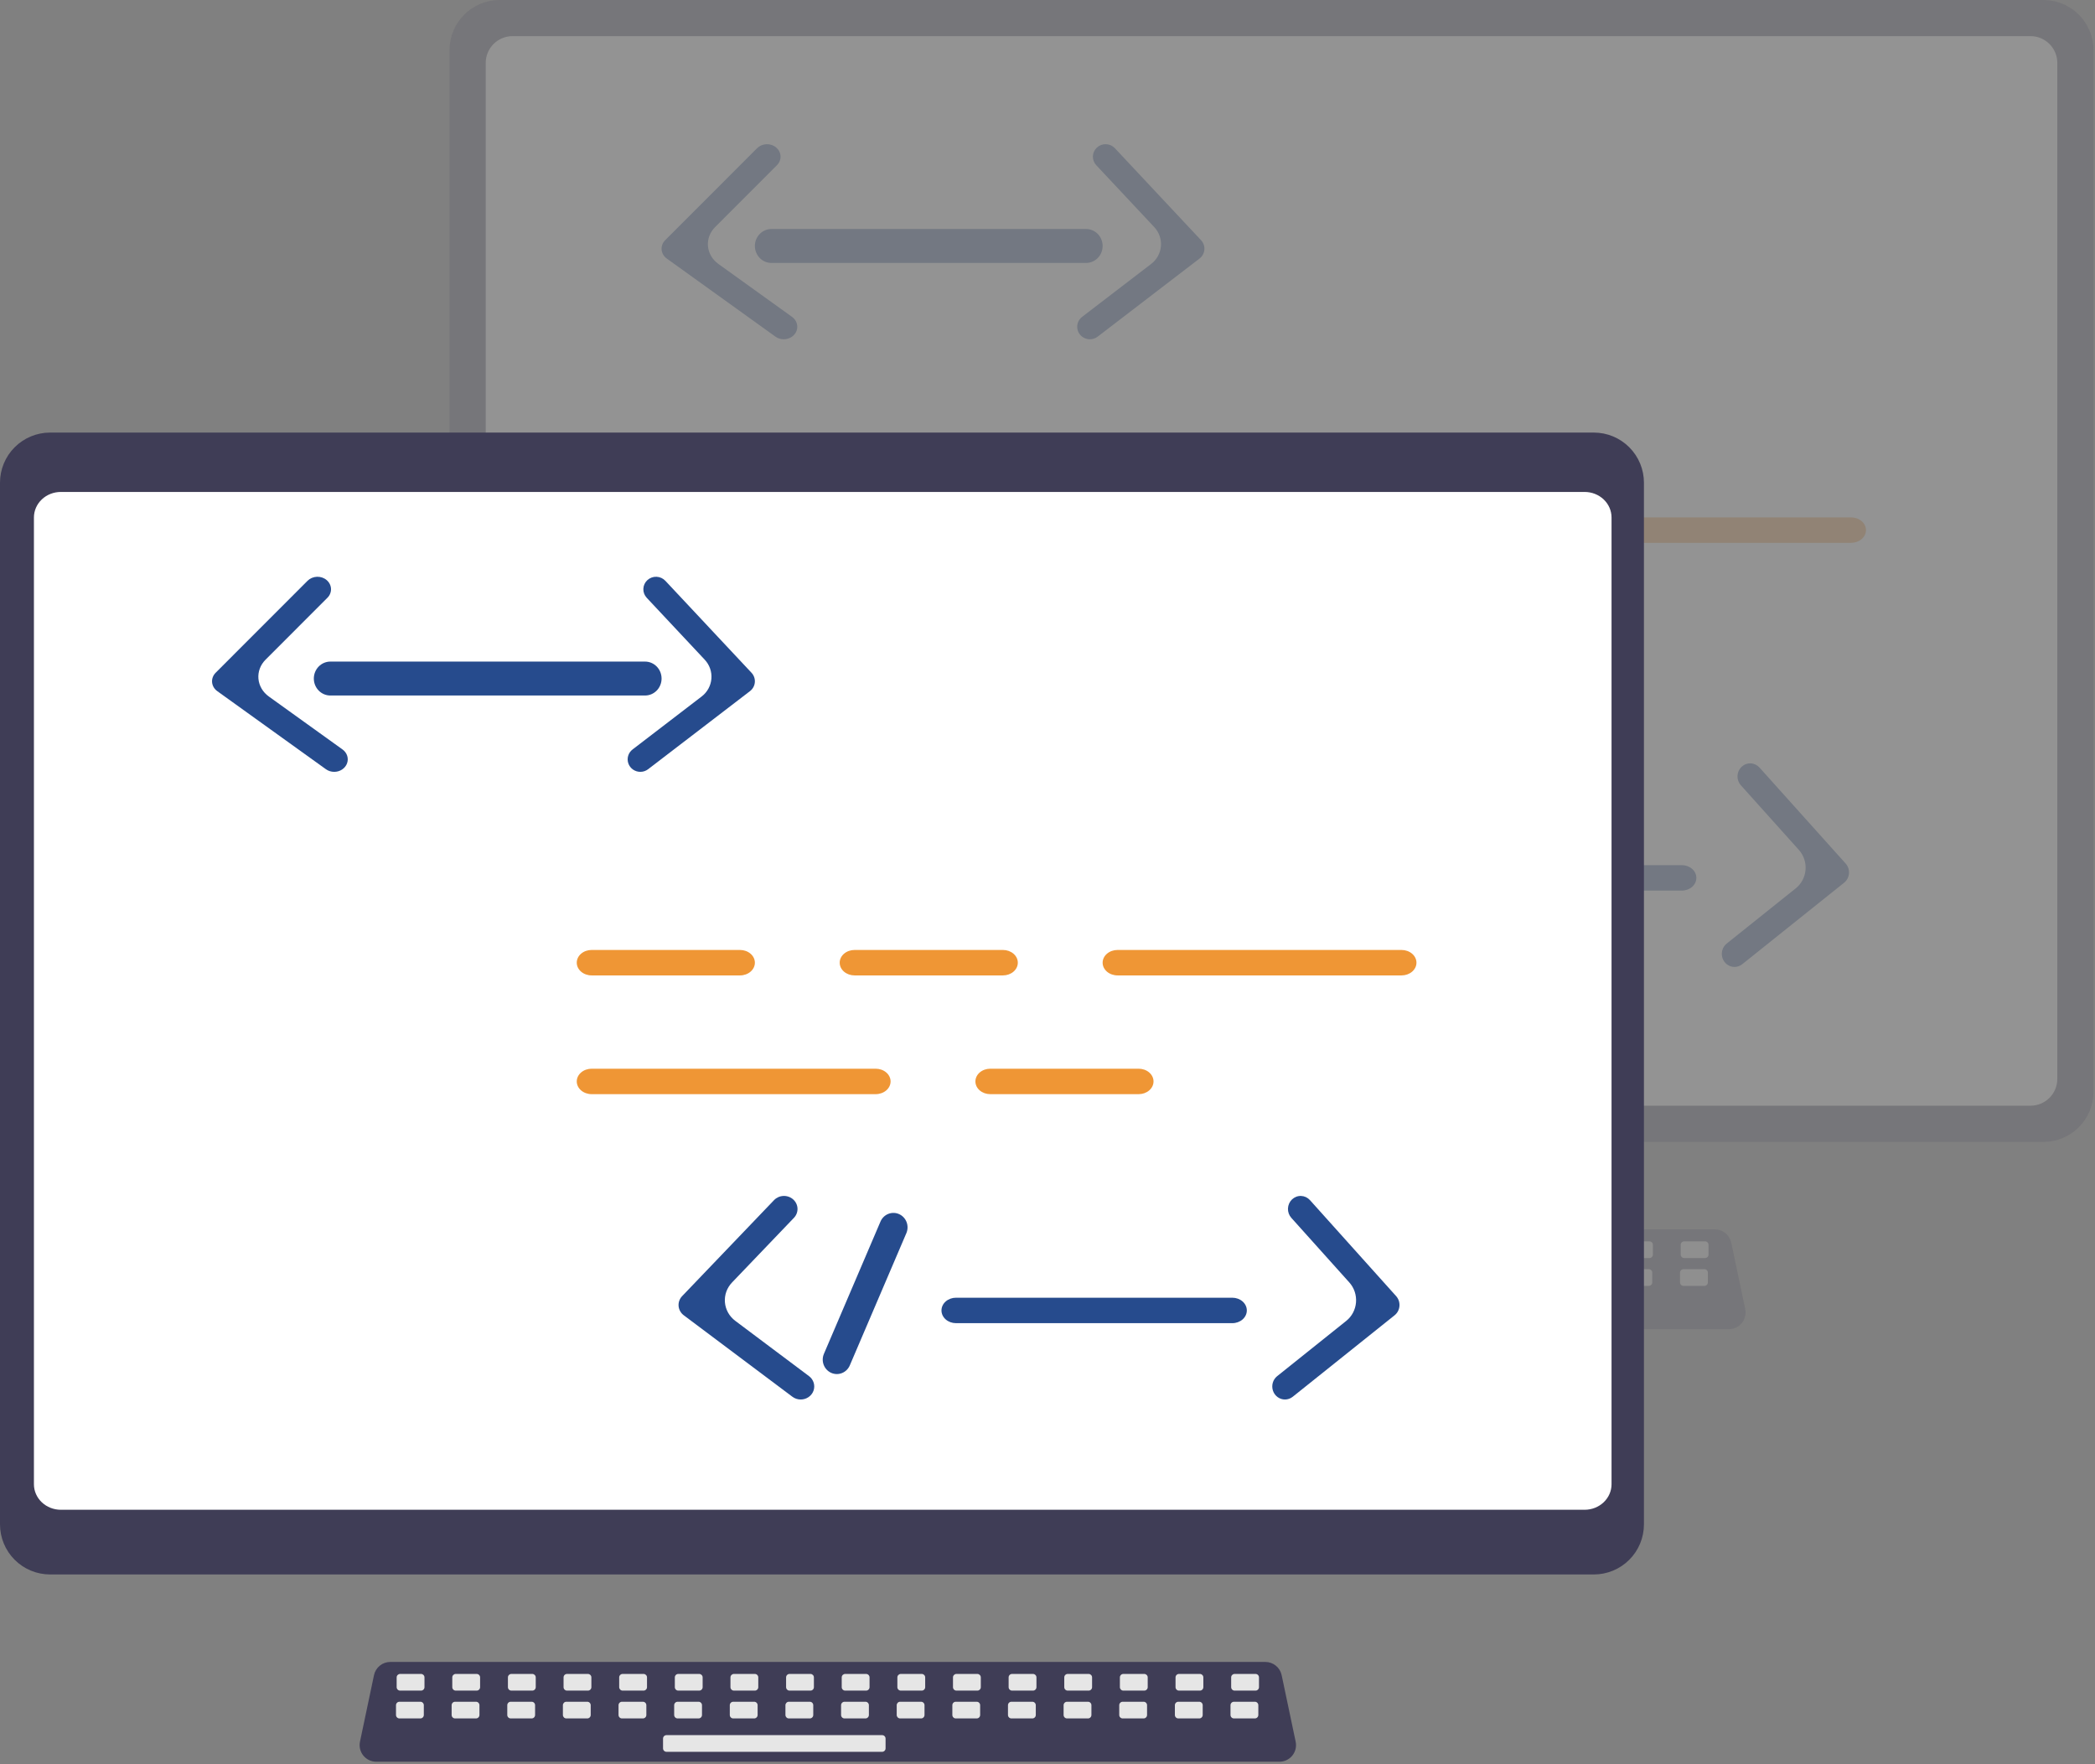 <svg width="247" height="208" viewBox="0 0 247 208" fill="none" xmlns="http://www.w3.org/2000/svg">
<rect x="0" y="0" width="247" height="208" fill="#808080" stroke="none"/>
<g opacity="0.15">
<path d="M240.921 0H58.899C57.336 0.002 55.837 0.625 54.731 1.731C53.625 2.836 53.002 4.336 53 5.899V128.728C53.002 130.292 53.623 131.792 54.73 132.898C55.836 134.004 57.335 134.626 58.899 134.627H240.921C242.485 134.626 243.984 134.004 245.09 132.898C246.196 131.792 246.818 130.292 246.82 128.728V5.899C246.818 4.336 246.195 2.836 245.089 1.731C243.984 0.625 242.485 0.002 240.921 0Z" fill="#3F3D56"/>
<path d="M239.402 4.261H60.421C59.583 4.262 58.781 4.596 58.189 5.189C57.598 5.782 57.266 6.585 57.266 7.422V127.206C57.267 128.043 57.6 128.844 58.191 129.436C58.783 130.027 59.584 130.36 60.421 130.361H239.402C240.238 130.36 241.04 130.027 241.631 129.436C242.222 128.844 242.555 128.043 242.557 127.206V7.422C242.557 6.585 242.224 5.782 241.633 5.189C241.041 4.596 240.239 4.262 239.402 4.261Z" fill="white"/>
<path d="M124.715 146.69V153.179C124.716 153.516 124.85 153.838 125.088 154.076C125.326 154.314 125.648 154.448 125.984 154.448H170.864C171.2 154.447 171.522 154.312 171.759 154.075C171.997 153.837 172.131 153.515 172.133 153.179V146.69H124.715Z" fill="#3F3D56"/>
<path d="M203.842 156.707H97.358C97.067 156.707 96.779 156.641 96.516 156.516C96.253 156.391 96.021 156.208 95.837 155.982C95.654 155.756 95.523 155.491 95.454 155.208C95.386 154.924 95.382 154.629 95.442 154.344L97.094 146.497C97.188 146.058 97.429 145.664 97.778 145.381C98.126 145.098 98.561 144.943 99.01 144.942H202.19C202.639 144.943 203.074 145.098 203.423 145.381C203.771 145.664 204.013 146.058 204.107 146.497L205.759 154.344C205.819 154.629 205.815 154.924 205.746 155.208C205.678 155.491 205.547 155.756 205.364 155.982C205.18 156.208 204.948 156.391 204.685 156.516C204.422 156.641 204.134 156.707 203.842 156.707Z" fill="#3F3D56"/>
<path d="M102.638 146.355H100.174C99.949 146.355 99.766 146.537 99.766 146.762V147.915C99.766 148.14 99.949 148.322 100.174 148.322H102.638C102.863 148.322 103.046 148.14 103.046 147.915V146.762C103.046 146.537 102.863 146.355 102.638 146.355Z" fill="#E6E6E6"/>
<path d="M109.196 146.355H106.732C106.507 146.355 106.324 146.537 106.324 146.762V147.915C106.324 148.14 106.507 148.322 106.732 148.322H109.196C109.421 148.322 109.604 148.14 109.604 147.915V146.762C109.604 146.537 109.421 146.355 109.196 146.355Z" fill="#E6E6E6"/>
<path d="M115.756 146.355H113.292C113.067 146.355 112.884 146.537 112.884 146.762V147.915C112.884 148.14 113.067 148.322 113.292 148.322H115.756C115.981 148.322 116.164 148.14 116.164 147.915V146.762C116.164 146.537 115.981 146.355 115.756 146.355Z" fill="#E6E6E6"/>
<path d="M122.316 146.355H119.851C119.626 146.355 119.444 146.537 119.444 146.762V147.915C119.444 148.14 119.626 148.322 119.851 148.322H122.316C122.541 148.322 122.723 148.14 122.723 147.915V146.762C122.723 146.537 122.541 146.355 122.316 146.355Z" fill="#E6E6E6"/>
<path d="M128.874 146.355H126.41C126.184 146.355 126.002 146.537 126.002 146.762V147.915C126.002 148.14 126.184 148.322 126.41 148.322H128.874C129.099 148.322 129.282 148.14 129.282 147.915V146.762C129.282 146.537 129.099 146.355 128.874 146.355Z" fill="#E6E6E6"/>
<path d="M135.434 146.355H132.969C132.744 146.355 132.562 146.537 132.562 146.762V147.915C132.562 148.14 132.744 148.322 132.969 148.322H135.434C135.659 148.322 135.841 148.14 135.841 147.915V146.762C135.841 146.537 135.659 146.355 135.434 146.355Z" fill="#E6E6E6"/>
<path d="M141.994 146.355H139.529C139.304 146.355 139.121 146.537 139.121 146.762V147.915C139.121 148.14 139.304 148.322 139.529 148.322H141.994C142.219 148.322 142.401 148.14 142.401 147.915V146.762C142.401 146.537 142.219 146.355 141.994 146.355Z" fill="#E6E6E6"/>
<path d="M148.552 146.355H146.087C145.862 146.355 145.68 146.537 145.68 146.762V147.915C145.68 148.14 145.862 148.322 146.087 148.322H148.552C148.777 148.322 148.959 148.14 148.959 147.915V146.762C148.959 146.537 148.777 146.355 148.552 146.355Z" fill="#E6E6E6"/>
<path d="M155.111 146.355H152.647C152.422 146.355 152.239 146.537 152.239 146.762V147.915C152.239 148.14 152.422 148.322 152.647 148.322H155.111C155.337 148.322 155.519 148.14 155.519 147.915V146.762C155.519 146.537 155.337 146.355 155.111 146.355Z" fill="#E6E6E6"/>
<path d="M161.671 146.355H159.207C158.982 146.355 158.799 146.537 158.799 146.762V147.915C158.799 148.14 158.982 148.322 159.207 148.322H161.671C161.896 148.322 162.079 148.14 162.079 147.915V146.762C162.079 146.537 161.896 146.355 161.671 146.355Z" fill="#E6E6E6"/>
<path d="M168.229 146.355H165.765C165.54 146.355 165.357 146.537 165.357 146.762V147.915C165.357 148.14 165.54 148.322 165.765 148.322H168.229C168.454 148.322 168.637 148.14 168.637 147.915V146.762C168.637 146.537 168.454 146.355 168.229 146.355Z" fill="#E6E6E6"/>
<path d="M174.789 146.355H172.325C172.099 146.355 171.917 146.537 171.917 146.762V147.915C171.917 148.14 172.099 148.322 172.325 148.322H174.789C175.014 148.322 175.197 148.14 175.197 147.915V146.762C175.197 146.537 175.014 146.355 174.789 146.355Z" fill="#E6E6E6"/>
<path d="M181.349 146.355H178.884C178.659 146.355 178.477 146.537 178.477 146.762V147.915C178.477 148.14 178.659 148.322 178.884 148.322H181.349C181.574 148.322 181.756 148.14 181.756 147.915V146.762C181.756 146.537 181.574 146.355 181.349 146.355Z" fill="#E6E6E6"/>
<path d="M187.907 146.355H185.442C185.217 146.355 185.035 146.537 185.035 146.762V147.915C185.035 148.14 185.217 148.322 185.442 148.322H187.907C188.132 148.322 188.315 148.14 188.315 147.915V146.762C188.315 146.537 188.132 146.355 187.907 146.355Z" fill="#E6E6E6"/>
<path d="M194.467 146.355H192.002C191.777 146.355 191.595 146.537 191.595 146.762V147.915C191.595 148.14 191.777 148.322 192.002 148.322H194.467C194.692 148.322 194.874 148.14 194.874 147.915V146.762C194.874 146.537 194.692 146.355 194.467 146.355Z" fill="#E6E6E6"/>
<path d="M201.026 146.355H198.562C198.337 146.355 198.154 146.537 198.154 146.762V147.915C198.154 148.14 198.337 148.322 198.562 148.322H201.026C201.252 148.322 201.434 148.14 201.434 147.915V146.762C201.434 146.537 201.252 146.355 201.026 146.355Z" fill="#E6E6E6"/>
<path d="M102.56 149.634H100.095C99.87 149.634 99.688 149.817 99.688 150.042V151.195C99.688 151.42 99.87 151.602 100.095 151.602H102.56C102.785 151.602 102.968 151.42 102.968 151.195V150.042C102.968 149.817 102.785 149.634 102.56 149.634Z" fill="#E6E6E6"/>
<path d="M109.12 149.634H106.655C106.43 149.634 106.248 149.817 106.248 150.042V151.195C106.248 151.42 106.43 151.602 106.655 151.602H109.12C109.345 151.602 109.527 151.42 109.527 151.195V150.042C109.527 149.817 109.345 149.634 109.12 149.634Z" fill="#E6E6E6"/>
<path d="M115.679 149.634H113.215C112.99 149.634 112.807 149.817 112.807 150.042V151.195C112.807 151.42 112.99 151.602 113.215 151.602H115.679C115.905 151.602 116.087 151.42 116.087 151.195V150.042C116.087 149.817 115.905 149.634 115.679 149.634Z" fill="#E6E6E6"/>
<path d="M122.238 149.634H119.773C119.548 149.634 119.366 149.817 119.366 150.042V151.195C119.366 151.42 119.548 151.602 119.773 151.602H122.238C122.463 151.602 122.645 151.42 122.645 151.195V150.042C122.645 149.817 122.463 149.634 122.238 149.634Z" fill="#E6E6E6"/>
<path d="M128.797 149.634H126.333C126.108 149.634 125.925 149.817 125.925 150.042V151.195C125.925 151.42 126.108 151.602 126.333 151.602H128.797C129.022 151.602 129.205 151.42 129.205 151.195V150.042C129.205 149.817 129.022 149.634 128.797 149.634Z" fill="#E6E6E6"/>
<path d="M135.357 149.634H132.893C132.668 149.634 132.485 149.817 132.485 150.042V151.195C132.485 151.42 132.668 151.602 132.893 151.602H135.357C135.582 151.602 135.765 151.42 135.765 151.195V150.042C135.765 149.817 135.582 149.634 135.357 149.634Z" fill="#E6E6E6"/>
<path d="M141.915 149.634H139.451C139.226 149.634 139.043 149.817 139.043 150.042V151.195C139.043 151.42 139.226 151.602 139.451 151.602H141.915C142.14 151.602 142.323 151.42 142.323 151.195V150.042C142.323 149.817 142.14 149.634 141.915 149.634Z" fill="#E6E6E6"/>
<path d="M148.475 149.634H146.011C145.785 149.634 145.603 149.817 145.603 150.042V151.195C145.603 151.42 145.785 151.602 146.011 151.602H148.475C148.7 151.602 148.883 151.42 148.883 151.195V150.042C148.883 149.817 148.7 149.634 148.475 149.634Z" fill="#E6E6E6"/>
<path d="M155.035 149.634H152.57C152.345 149.634 152.163 149.817 152.163 150.042V151.195C152.163 151.42 152.345 151.602 152.57 151.602H155.035C155.26 151.602 155.442 151.42 155.442 151.195V150.042C155.442 149.817 155.26 149.634 155.035 149.634Z" fill="#E6E6E6"/>
<path d="M161.593 149.634H159.128C158.903 149.634 158.721 149.817 158.721 150.042V151.195C158.721 151.42 158.903 151.602 159.128 151.602H161.593C161.818 151.602 162 151.42 162 151.195V150.042C162 149.817 161.818 149.634 161.593 149.634Z" fill="#E6E6E6"/>
<path d="M168.153 149.634H165.688C165.463 149.634 165.281 149.817 165.281 150.042V151.195C165.281 151.42 165.463 151.602 165.688 151.602H168.153C168.378 151.602 168.56 151.42 168.56 151.195V150.042C168.56 149.817 168.378 149.634 168.153 149.634Z" fill="#E6E6E6"/>
<path d="M174.712 149.634H172.248C172.023 149.634 171.84 149.817 171.84 150.042V151.195C171.84 151.42 172.023 151.602 172.248 151.602H174.712C174.937 151.602 175.12 151.42 175.12 151.195V150.042C175.12 149.817 174.937 149.634 174.712 149.634Z" fill="#E6E6E6"/>
<path d="M181.271 149.634H178.806C178.581 149.634 178.398 149.817 178.398 150.042V151.195C178.398 151.42 178.581 151.602 178.806 151.602H181.271C181.496 151.602 181.678 151.42 181.678 151.195V150.042C181.678 149.817 181.496 149.634 181.271 149.634Z" fill="#E6E6E6"/>
<path d="M187.83 149.634H185.366C185.141 149.634 184.958 149.817 184.958 150.042V151.195C184.958 151.42 185.141 151.602 185.366 151.602H187.83C188.055 151.602 188.238 151.42 188.238 151.195V150.042C188.238 149.817 188.055 149.634 187.83 149.634Z" fill="#E6E6E6"/>
<path d="M194.39 149.634H191.926C191.7 149.634 191.518 149.817 191.518 150.042V151.195C191.518 151.42 191.7 151.602 191.926 151.602H194.39C194.615 151.602 194.798 151.42 194.798 151.195V150.042C194.798 149.817 194.615 149.634 194.39 149.634Z" fill="#E6E6E6"/>
<path d="M200.948 149.634H198.484C198.259 149.634 198.076 149.817 198.076 150.042V151.195C198.076 151.42 198.259 151.602 198.484 151.602H200.948C201.173 151.602 201.356 151.42 201.356 151.195V150.042C201.356 149.817 201.173 149.634 200.948 149.634Z" fill="#E6E6E6"/>
<path d="M157.002 153.57H131.58C131.355 153.57 131.172 153.752 131.172 153.977V155.13C131.172 155.355 131.355 155.538 131.58 155.538H157.002C157.227 155.538 157.409 155.355 157.409 155.13V153.977C157.409 153.752 157.227 153.57 157.002 153.57Z" fill="#E6E6E6"/>
<path d="M140.25 64H122.75C122.286 64 121.841 63.842 121.513 63.561C121.184 63.279 121 62.898 121 62.5C121 62.102 121.184 61.721 121.513 61.439C121.841 61.158 122.286 61 122.75 61H140.25C140.714 61 141.159 61.158 141.487 61.439C141.816 61.721 142 62.102 142 62.5C142 62.898 141.816 63.279 141.487 63.561C141.159 63.842 140.714 64 140.25 64Z" fill="#EF9635"/>
<path d="M171.25 64H153.75C153.52 64 153.293 63.961 153.08 63.886C152.868 63.81 152.675 63.7 152.513 63.561C152.35 63.421 152.221 63.256 152.133 63.074C152.045 62.892 152 62.697 152 62.5C152 62.303 152.045 62.108 152.133 61.926C152.221 61.744 152.35 61.579 152.513 61.439C152.675 61.3 152.868 61.19 153.08 61.114C153.293 61.039 153.52 61 153.75 61H171.25C171.48 61 171.707 61.039 171.92 61.114C172.132 61.19 172.325 61.3 172.487 61.439C172.65 61.579 172.779 61.744 172.867 61.926C172.955 62.108 173 62.303 173 62.5C173 62.697 172.955 62.892 172.867 63.074C172.779 63.256 172.65 63.421 172.487 63.561C172.325 63.7 172.132 63.81 171.92 63.886C171.707 63.961 171.48 64 171.25 64Z" fill="#EF9635"/>
<path d="M187.25 78H169.75C169.52 78 169.293 77.961 169.08 77.886C168.868 77.81 168.675 77.7 168.513 77.561C168.35 77.421 168.221 77.256 168.133 77.074C168.045 76.892 168 76.697 168 76.5C168 76.303 168.045 76.108 168.133 75.926C168.221 75.744 168.35 75.579 168.513 75.439C168.675 75.3 168.868 75.189 169.08 75.114C169.293 75.039 169.52 75 169.75 75H187.25C187.48 75 187.707 75.039 187.92 75.114C188.132 75.189 188.325 75.3 188.487 75.439C188.65 75.579 188.779 75.744 188.867 75.926C188.955 76.108 189 76.303 189 76.5C189 76.697 188.955 76.892 188.867 77.074C188.779 77.256 188.65 77.421 188.487 77.561C188.325 77.7 188.132 77.81 187.92 77.886C187.707 77.961 187.48 78 187.25 78Z" fill="#EF9635"/>
<path d="M156.243 78H122.757C122.291 78 121.844 77.842 121.515 77.561C121.185 77.279 121 76.898 121 76.5C121 76.102 121.185 75.721 121.515 75.439C121.844 75.158 122.291 75 122.757 75H156.243C156.709 75 157.156 75.158 157.485 75.439C157.815 75.721 158 76.102 158 76.5C158 76.898 157.815 77.279 157.485 77.561C157.156 77.842 156.709 78 156.243 78Z" fill="#EF9635"/>
<path d="M218.243 64H184.757C184.291 64 183.844 63.842 183.515 63.561C183.185 63.279 183 62.898 183 62.5C183 62.102 183.185 61.721 183.515 61.439C183.844 61.158 184.291 61 184.757 61H218.243C218.474 61 218.702 61.039 218.915 61.114C219.128 61.19 219.322 61.3 219.485 61.439C219.649 61.579 219.778 61.744 219.866 61.926C219.955 62.108 220 62.303 220 62.5C220 62.697 219.955 62.892 219.866 63.074C219.778 63.256 219.649 63.421 219.485 63.561C219.322 63.7 219.128 63.81 218.915 63.886C218.702 63.961 218.474 64 218.243 64Z" fill="#EF9635"/>
<path d="M128.053 31H90.952C90.696 31.001 90.442 30.949 90.205 30.849C89.969 30.749 89.753 30.602 89.572 30.416C89.391 30.23 89.247 30.009 89.149 29.767C89.05 29.524 89 29.263 89 29C89 28.737 89.05 28.476 89.149 28.233C89.247 27.991 89.391 27.77 89.572 27.584C89.753 27.398 89.969 27.251 90.205 27.151C90.442 27.051 90.696 26.999 90.952 27H128.053C128.569 27 129.065 27.211 129.43 27.586C129.795 27.961 130 28.47 130 29C130 29.53 129.795 30.039 129.43 30.414C129.065 30.789 128.569 31 128.053 31Z" fill="#264B8D"/>
<path d="M128.496 40C128.185 40 127.881 39.904 127.627 39.726C127.373 39.547 127.182 39.295 127.081 39.004C126.98 38.713 126.973 38.398 127.062 38.104C127.151 37.809 127.332 37.55 127.578 37.361L135.726 31.115C136.054 30.864 136.324 30.549 136.522 30.189C136.719 29.829 136.839 29.433 136.873 29.025C136.907 28.618 136.855 28.208 136.72 27.821C136.584 27.434 136.369 27.08 136.088 26.779L129.247 19.476C129.114 19.334 129.01 19.167 128.942 18.985C128.874 18.803 128.843 18.61 128.851 18.417C128.859 18.223 128.905 18.033 128.987 17.857C129.069 17.681 129.186 17.523 129.33 17.392C129.475 17.26 129.644 17.158 129.828 17.091C130.012 17.024 130.208 16.994 130.404 17.001C130.6 17.009 130.793 17.055 130.972 17.136C131.15 17.217 131.31 17.332 131.444 17.474L141.603 28.319C141.743 28.469 141.851 28.646 141.918 28.839C141.986 29.032 142.012 29.237 141.995 29.441C141.978 29.644 141.918 29.842 141.82 30.022C141.721 30.201 141.586 30.359 141.422 30.484L129.414 39.69C129.151 39.891 128.829 40 128.496 40Z" fill="#264B8D"/>
<path d="M92.404 40C92.736 40 93.061 39.904 93.331 39.726C93.602 39.547 93.806 39.295 93.914 39.004C94.022 38.713 94.028 38.398 93.933 38.104C93.839 37.809 93.646 37.55 93.384 37.361L84.692 31.115C84.343 30.864 84.054 30.549 83.843 30.189C83.633 29.829 83.505 29.433 83.469 29.025C83.433 28.618 83.488 28.208 83.632 27.821C83.776 27.434 84.006 27.08 84.306 26.779L91.603 19.476C91.745 19.334 91.856 19.167 91.928 18.985C92.001 18.803 92.034 18.61 92.026 18.417C92.017 18.223 91.968 18.033 91.88 17.857C91.793 17.681 91.668 17.523 91.514 17.392C91.361 17.26 91.18 17.158 90.984 17.091C90.787 17.024 90.578 16.994 90.369 17.001C90.159 17.009 89.954 17.055 89.764 17.136C89.573 17.217 89.402 17.332 89.26 17.474L78.424 28.319C78.274 28.469 78.159 28.646 78.087 28.839C78.015 29.032 77.987 29.237 78.005 29.441C78.023 29.644 78.087 29.842 78.192 30.022C78.297 30.201 78.442 30.359 78.616 30.484L91.425 39.69C91.705 39.891 92.049 40 92.404 40Z" fill="#264B8D"/>
<path d="M198.29 105H165.71C165.256 105 164.821 104.842 164.501 104.561C164.18 104.279 164 103.898 164 103.5C164 103.102 164.18 102.721 164.501 102.439C164.821 102.158 165.256 102 165.71 102H198.29C198.744 102 199.179 102.158 199.499 102.439C199.82 102.721 200 103.102 200 103.5C200 103.898 199.82 104.279 199.499 104.561C199.179 104.842 198.744 105 198.29 105Z" fill="#264B8D"/>
<path d="M204.496 114C204.185 114 203.881 113.9 203.627 113.714C203.373 113.527 203.182 113.264 203.081 112.961C202.98 112.657 202.973 112.329 203.062 112.021C203.151 111.714 203.332 111.443 203.578 111.246L211.726 104.728C212.053 104.467 212.324 104.138 212.522 103.762C212.719 103.387 212.839 102.974 212.873 102.548C212.907 102.123 212.855 101.695 212.72 101.291C212.585 100.888 212.369 100.518 212.088 100.204L205.247 92.583C205.114 92.435 205.01 92.261 204.942 92.071C204.874 91.882 204.843 91.68 204.851 91.478C204.859 91.276 204.905 91.078 204.987 90.894C205.069 90.711 205.186 90.546 205.33 90.409C205.475 90.272 205.644 90.165 205.828 90.095C206.012 90.025 206.208 89.993 206.404 90.001C206.6 90.009 206.793 90.057 206.972 90.141C207.15 90.226 207.31 90.346 207.444 90.494L217.603 101.811C217.743 101.968 217.851 102.152 217.918 102.354C217.986 102.555 218.012 102.769 217.995 102.982C217.978 103.194 217.918 103.4 217.82 103.588C217.721 103.775 217.586 103.94 217.422 104.071L205.414 113.676C205.151 113.886 204.829 114 204.496 114Z" fill="#264B8D"/>
<path d="M147.404 114C147.736 114 148.061 113.9 148.331 113.714C148.602 113.527 148.806 113.264 148.914 112.961C149.022 112.657 149.029 112.329 148.934 112.021C148.839 111.714 148.646 111.443 148.384 111.246L139.692 104.728C139.343 104.467 139.054 104.138 138.843 103.762C138.633 103.387 138.505 102.974 138.469 102.548C138.433 102.123 138.488 101.695 138.632 101.291C138.777 100.888 139.006 100.518 139.306 100.204L146.603 92.583C146.89 92.284 147.042 91.886 147.026 91.478C147.009 91.07 146.825 90.686 146.514 90.409C146.204 90.132 145.792 89.985 145.369 90.001C144.946 90.017 144.547 90.195 144.26 90.494L133.424 101.811C133.274 101.968 133.159 102.152 133.087 102.354C133.015 102.555 132.987 102.769 133.005 102.982C133.023 103.194 133.087 103.4 133.192 103.588C133.297 103.775 133.442 103.94 133.616 104.071L146.426 113.676C146.705 113.886 147.05 114 147.404 114Z" fill="#264B8D"/>
<path d="M150.143 108.609L156.812 93.013C156.99 92.602 157.321 92.279 157.731 92.116C158.142 91.953 158.598 91.962 159.002 92.142C159.405 92.323 159.722 92.659 159.884 93.078C160.045 93.496 160.038 93.964 159.864 94.377L153.194 109.972C153.107 110.178 152.981 110.364 152.824 110.52C152.666 110.676 152.48 110.799 152.276 110.881C152.072 110.964 151.854 111.004 151.635 111C151.415 110.996 151.199 110.947 150.998 110.858C150.797 110.768 150.616 110.638 150.464 110.476C150.312 110.315 150.193 110.124 150.113 109.915C150.034 109.706 149.995 109.483 150 109.259C150.005 109.035 150.054 108.814 150.143 108.609Z" fill="#264B8D"/>
</g>
<path d="M187.921 51H5.899C4.336 51.002 2.837 51.625 1.731 52.731C0.625 53.836 0.002 55.336 0 56.899V179.728C0.002 181.292 0.624 182.792 1.73 183.898C2.836 185.004 4.335 185.626 5.899 185.627H187.921C189.485 185.626 190.984 185.004 192.09 183.898C193.196 182.792 193.818 181.292 193.82 179.728V56.899C193.818 55.336 193.195 53.836 192.089 52.731C190.984 51.625 189.485 51.002 187.921 51Z" fill="#3F3D56"/>
<path d="M186.833 58H7.167C6.327 58.002 5.521 58.319 4.927 58.883C4.334 59.447 4 60.212 4 61.009V174.998C4.001 175.793 4.336 176.556 4.929 177.119C5.523 177.682 6.328 177.999 7.167 178H186.833C187.672 177.999 188.477 177.682 189.071 177.119C189.664 176.556 189.999 175.793 190 174.998V61.009C190 60.212 189.666 59.447 189.073 58.883C188.479 58.319 187.673 58.002 186.833 58Z" fill="white"/>
<path d="M71.716 197.69V204.179C71.716 204.516 71.85 204.838 72.088 205.076C72.326 205.314 72.648 205.448 72.984 205.448H117.864C118.2 205.447 118.522 205.312 118.759 205.075C118.997 204.837 119.131 204.515 119.133 204.179V197.69H71.716Z" fill="#3F3D56"/>
<path d="M150.842 207.707H44.358C44.067 207.707 43.779 207.641 43.516 207.516C43.253 207.391 43.021 207.208 42.837 206.982C42.654 206.756 42.523 206.491 42.454 206.208C42.386 205.924 42.382 205.629 42.441 205.344L44.094 197.497C44.188 197.058 44.429 196.664 44.778 196.381C45.127 196.098 45.561 195.943 46.01 195.942H149.19C149.639 195.943 150.074 196.098 150.423 196.381C150.771 196.664 151.013 197.058 151.107 197.497L152.759 205.344C152.819 205.629 152.815 205.924 152.746 206.208C152.678 206.491 152.547 206.756 152.364 206.982C152.18 207.208 151.948 207.391 151.685 207.516C151.422 207.641 151.134 207.707 150.842 207.707Z" fill="#3F3D56"/>
<path d="M49.638 197.355H47.174C46.949 197.355 46.766 197.537 46.766 197.762V198.915C46.766 199.14 46.949 199.322 47.174 199.322H49.638C49.863 199.322 50.046 199.14 50.046 198.915V197.762C50.046 197.537 49.863 197.355 49.638 197.355Z" fill="#E6E6E6"/>
<path d="M56.196 197.355H53.732C53.507 197.355 53.324 197.537 53.324 197.762V198.915C53.324 199.14 53.507 199.322 53.732 199.322H56.196C56.422 199.322 56.604 199.14 56.604 198.915V197.762C56.604 197.537 56.422 197.355 56.196 197.355Z" fill="#E6E6E6"/>
<path d="M62.756 197.355H60.292C60.067 197.355 59.884 197.537 59.884 197.762V198.915C59.884 199.14 60.067 199.322 60.292 199.322H62.756C62.981 199.322 63.164 199.14 63.164 198.915V197.762C63.164 197.537 62.981 197.355 62.756 197.355Z" fill="#E6E6E6"/>
<path d="M69.316 197.355H66.851C66.626 197.355 66.444 197.537 66.444 197.762V198.915C66.444 199.14 66.626 199.322 66.851 199.322H69.316C69.541 199.322 69.723 199.14 69.723 198.915V197.762C69.723 197.537 69.541 197.355 69.316 197.355Z" fill="#E6E6E6"/>
<path d="M75.874 197.355H73.409C73.184 197.355 73.002 197.537 73.002 197.762V198.915C73.002 199.14 73.184 199.322 73.409 199.322H75.874C76.099 199.322 76.282 199.14 76.282 198.915V197.762C76.282 197.537 76.099 197.355 75.874 197.355Z" fill="#E6E6E6"/>
<path d="M82.434 197.355H79.969C79.744 197.355 79.562 197.537 79.562 197.762V198.915C79.562 199.14 79.744 199.322 79.969 199.322H82.434C82.659 199.322 82.841 199.14 82.841 198.915V197.762C82.841 197.537 82.659 197.355 82.434 197.355Z" fill="#E6E6E6"/>
<path d="M88.993 197.355H86.529C86.304 197.355 86.121 197.537 86.121 197.762V198.915C86.121 199.14 86.304 199.322 86.529 199.322H88.993C89.219 199.322 89.401 199.14 89.401 198.915V197.762C89.401 197.537 89.219 197.355 88.993 197.355Z" fill="#E6E6E6"/>
<path d="M95.552 197.355H93.087C92.862 197.355 92.68 197.537 92.68 197.762V198.915C92.68 199.14 92.862 199.322 93.087 199.322H95.552C95.777 199.322 95.959 199.14 95.959 198.915V197.762C95.959 197.537 95.777 197.355 95.552 197.355Z" fill="#E6E6E6"/>
<path d="M102.111 197.355H99.647C99.422 197.355 99.239 197.537 99.239 197.762V198.915C99.239 199.14 99.422 199.322 99.647 199.322H102.111C102.337 199.322 102.519 199.14 102.519 198.915V197.762C102.519 197.537 102.337 197.355 102.111 197.355Z" fill="#E6E6E6"/>
<path d="M108.671 197.355H106.207C105.982 197.355 105.799 197.537 105.799 197.762V198.915C105.799 199.14 105.982 199.322 106.207 199.322H108.671C108.896 199.322 109.079 199.14 109.079 198.915V197.762C109.079 197.537 108.896 197.355 108.671 197.355Z" fill="#E6E6E6"/>
<path d="M115.229 197.355H112.765C112.54 197.355 112.357 197.537 112.357 197.762V198.915C112.357 199.14 112.54 199.322 112.765 199.322H115.229C115.454 199.322 115.637 199.14 115.637 198.915V197.762C115.637 197.537 115.454 197.355 115.229 197.355Z" fill="#E6E6E6"/>
<path d="M121.789 197.355H119.325C119.099 197.355 118.917 197.537 118.917 197.762V198.915C118.917 199.14 119.099 199.322 119.325 199.322H121.789C122.014 199.322 122.197 199.14 122.197 198.915V197.762C122.197 197.537 122.014 197.355 121.789 197.355Z" fill="#E6E6E6"/>
<path d="M128.349 197.355H125.884C125.659 197.355 125.477 197.537 125.477 197.762V198.915C125.477 199.14 125.659 199.322 125.884 199.322H128.349C128.574 199.322 128.756 199.14 128.756 198.915V197.762C128.756 197.537 128.574 197.355 128.349 197.355Z" fill="#E6E6E6"/>
<path d="M134.907 197.355H132.442C132.217 197.355 132.035 197.537 132.035 197.762V198.915C132.035 199.14 132.217 199.322 132.442 199.322H134.907C135.132 199.322 135.315 199.14 135.315 198.915V197.762C135.315 197.537 135.132 197.355 134.907 197.355Z" fill="#E6E6E6"/>
<path d="M141.467 197.355H139.002C138.777 197.355 138.595 197.537 138.595 197.762V198.915C138.595 199.14 138.777 199.322 139.002 199.322H141.467C141.692 199.322 141.874 199.14 141.874 198.915V197.762C141.874 197.537 141.692 197.355 141.467 197.355Z" fill="#E6E6E6"/>
<path d="M148.026 197.355H145.562C145.337 197.355 145.154 197.537 145.154 197.762V198.915C145.154 199.14 145.337 199.322 145.562 199.322H148.026C148.252 199.322 148.434 199.14 148.434 198.915V197.762C148.434 197.537 148.252 197.355 148.026 197.355Z" fill="#E6E6E6"/>
<path d="M49.56 200.634H47.096C46.87 200.634 46.688 200.817 46.688 201.042V202.195C46.688 202.42 46.87 202.602 47.096 202.602H49.56C49.785 202.602 49.968 202.42 49.968 202.195V201.042C49.968 200.817 49.785 200.634 49.56 200.634Z" fill="#E6E6E6"/>
<path d="M56.12 200.634H53.655C53.43 200.634 53.248 200.817 53.248 201.042V202.195C53.248 202.42 53.43 202.602 53.655 202.602H56.12C56.345 202.602 56.527 202.42 56.527 202.195V201.042C56.527 200.817 56.345 200.634 56.12 200.634Z" fill="#E6E6E6"/>
<path d="M62.679 200.634H60.215C59.99 200.634 59.807 200.817 59.807 201.042V202.195C59.807 202.42 59.99 202.602 60.215 202.602H62.679C62.905 202.602 63.087 202.42 63.087 202.195V201.042C63.087 200.817 62.905 200.634 62.679 200.634Z" fill="#E6E6E6"/>
<path d="M69.238 200.634H66.773C66.548 200.634 66.366 200.817 66.366 201.042V202.195C66.366 202.42 66.548 202.602 66.773 202.602H69.238C69.463 202.602 69.645 202.42 69.645 202.195V201.042C69.645 200.817 69.463 200.634 69.238 200.634Z" fill="#E6E6E6"/>
<path d="M75.797 200.634H73.333C73.108 200.634 72.925 200.817 72.925 201.042V202.195C72.925 202.42 73.108 202.602 73.333 202.602H75.797C76.022 202.602 76.205 202.42 76.205 202.195V201.042C76.205 200.817 76.022 200.634 75.797 200.634Z" fill="#E6E6E6"/>
<path d="M82.357 200.634H79.893C79.668 200.634 79.485 200.817 79.485 201.042V202.195C79.485 202.42 79.668 202.602 79.893 202.602H82.357C82.582 202.602 82.765 202.42 82.765 202.195V201.042C82.765 200.817 82.582 200.634 82.357 200.634Z" fill="#E6E6E6"/>
<path d="M88.915 200.634H86.451C86.226 200.634 86.043 200.817 86.043 201.042V202.195C86.043 202.42 86.226 202.602 86.451 202.602H88.915C89.14 202.602 89.323 202.42 89.323 202.195V201.042C89.323 200.817 89.14 200.634 88.915 200.634Z" fill="#E6E6E6"/>
<path d="M95.475 200.634H93.01C92.785 200.634 92.603 200.817 92.603 201.042V202.195C92.603 202.42 92.785 202.602 93.01 202.602H95.475C95.7 202.602 95.883 202.42 95.883 202.195V201.042C95.883 200.817 95.7 200.634 95.475 200.634Z" fill="#E6E6E6"/>
<path d="M102.035 200.634H99.57C99.345 200.634 99.163 200.817 99.163 201.042V202.195C99.163 202.42 99.345 202.602 99.57 202.602H102.035C102.26 202.602 102.442 202.42 102.442 202.195V201.042C102.442 200.817 102.26 200.634 102.035 200.634Z" fill="#E6E6E6"/>
<path d="M108.593 200.634H106.128C105.903 200.634 105.721 200.817 105.721 201.042V202.195C105.721 202.42 105.903 202.602 106.128 202.602H108.593C108.818 202.602 109 202.42 109 202.195V201.042C109 200.817 108.818 200.634 108.593 200.634Z" fill="#E6E6E6"/>
<path d="M115.153 200.634H112.688C112.463 200.634 112.281 200.817 112.281 201.042V202.195C112.281 202.42 112.463 202.602 112.688 202.602H115.153C115.378 202.602 115.56 202.42 115.56 202.195V201.042C115.56 200.817 115.378 200.634 115.153 200.634Z" fill="#E6E6E6"/>
<path d="M121.712 200.634H119.248C119.023 200.634 118.84 200.817 118.84 201.042V202.195C118.84 202.42 119.023 202.602 119.248 202.602H121.712C121.937 202.602 122.12 202.42 122.12 202.195V201.042C122.12 200.817 121.937 200.634 121.712 200.634Z" fill="#E6E6E6"/>
<path d="M128.271 200.634H125.806C125.581 200.634 125.398 200.817 125.398 201.042V202.195C125.398 202.42 125.581 202.602 125.806 202.602H128.271C128.496 202.602 128.678 202.42 128.678 202.195V201.042C128.678 200.817 128.496 200.634 128.271 200.634Z" fill="#E6E6E6"/>
<path d="M134.83 200.634H132.366C132.141 200.634 131.958 200.817 131.958 201.042V202.195C131.958 202.42 132.141 202.602 132.366 202.602H134.83C135.055 202.602 135.238 202.42 135.238 202.195V201.042C135.238 200.817 135.055 200.634 134.83 200.634Z" fill="#E6E6E6"/>
<path d="M141.39 200.634H138.926C138.7 200.634 138.518 200.817 138.518 201.042V202.195C138.518 202.42 138.7 202.602 138.926 202.602H141.39C141.615 202.602 141.798 202.42 141.798 202.195V201.042C141.798 200.817 141.615 200.634 141.39 200.634Z" fill="#E6E6E6"/>
<path d="M147.948 200.634H145.484C145.259 200.634 145.076 200.817 145.076 201.042V202.195C145.076 202.42 145.259 202.602 145.484 202.602H147.948C148.173 202.602 148.356 202.42 148.356 202.195V201.042C148.356 200.817 148.173 200.634 147.948 200.634Z" fill="#E6E6E6"/>
<path d="M104.002 204.57H78.58C78.355 204.57 78.172 204.752 78.172 204.977V206.13C78.172 206.355 78.355 206.538 78.58 206.538H104.002C104.227 206.538 104.409 206.355 104.409 206.13V204.977C104.409 204.752 104.227 204.57 104.002 204.57Z" fill="#E6E6E6"/>
<path d="M87.25 115H69.75C69.286 115 68.841 114.842 68.513 114.561C68.184 114.279 68 113.898 68 113.5C68 113.102 68.184 112.721 68.513 112.439C68.841 112.158 69.286 112 69.75 112H87.25C87.714 112 88.159 112.158 88.487 112.439C88.816 112.721 89 113.102 89 113.5C89 113.898 88.816 114.279 88.487 114.561C88.159 114.842 87.714 115 87.25 115Z" fill="#EF9635"/>
<path d="M118.25 115H100.75C100.52 115 100.293 114.961 100.08 114.886C99.868 114.81 99.675 114.7 99.513 114.561C99.35 114.421 99.221 114.256 99.133 114.074C99.045 113.892 99 113.697 99 113.5C99 113.303 99.045 113.108 99.133 112.926C99.221 112.744 99.35 112.579 99.513 112.439C99.675 112.3 99.868 112.19 100.08 112.114C100.293 112.039 100.52 112 100.75 112H118.25C118.48 112 118.707 112.039 118.92 112.114C119.132 112.19 119.325 112.3 119.487 112.439C119.65 112.579 119.779 112.744 119.867 112.926C119.955 113.108 120 113.303 120 113.5C120 113.697 119.955 113.892 119.867 114.074C119.779 114.256 119.65 114.421 119.487 114.561C119.325 114.7 119.132 114.81 118.92 114.886C118.707 114.961 118.48 115 118.25 115Z" fill="#EF9635"/>
<path d="M134.25 129H116.75C116.52 129 116.293 128.961 116.08 128.886C115.868 128.81 115.675 128.7 115.513 128.561C115.35 128.421 115.221 128.256 115.133 128.074C115.045 127.892 115 127.697 115 127.5C115 127.303 115.045 127.108 115.133 126.926C115.221 126.744 115.35 126.579 115.513 126.439C115.675 126.3 115.868 126.19 116.08 126.114C116.293 126.039 116.52 126 116.75 126H134.25C134.48 126 134.707 126.039 134.92 126.114C135.132 126.19 135.325 126.3 135.487 126.439C135.65 126.579 135.779 126.744 135.867 126.926C135.955 127.108 136 127.303 136 127.5C136 127.697 135.955 127.892 135.867 128.074C135.779 128.256 135.65 128.421 135.487 128.561C135.325 128.7 135.132 128.81 134.92 128.886C134.707 128.961 134.48 129 134.25 129Z" fill="#EF9635"/>
<path d="M103.243 129H69.757C69.291 129 68.844 128.842 68.515 128.561C68.185 128.279 68 127.898 68 127.5C68 127.102 68.185 126.721 68.515 126.439C68.844 126.158 69.291 126 69.757 126H103.243C103.709 126 104.156 126.158 104.485 126.439C104.815 126.721 105 127.102 105 127.5C105 127.898 104.815 128.279 104.485 128.561C104.156 128.842 103.709 129 103.243 129Z" fill="#EF9635"/>
<path d="M165.243 115H131.757C131.291 115 130.844 114.842 130.515 114.561C130.185 114.279 130 113.898 130 113.5C130 113.102 130.185 112.721 130.515 112.439C130.844 112.158 131.291 112 131.757 112H165.243C165.474 112 165.702 112.039 165.915 112.114C166.128 112.19 166.322 112.3 166.485 112.439C166.649 112.579 166.778 112.744 166.866 112.926C166.955 113.108 167 113.303 167 113.5C167 113.697 166.955 113.892 166.866 114.074C166.778 114.256 166.649 114.421 166.485 114.561C166.322 114.7 166.128 114.81 165.915 114.886C165.702 114.961 165.474 115 165.243 115Z" fill="#EF9635"/>
<path d="M76.053 82H38.952C38.696 82.001 38.442 81.949 38.205 81.849C37.969 81.749 37.753 81.602 37.572 81.416C37.391 81.23 37.247 81.01 37.149 80.767C37.05 80.524 37 80.263 37 80C37 79.737 37.05 79.476 37.149 79.233C37.247 78.99 37.391 78.77 37.572 78.584C37.753 78.398 37.969 78.251 38.205 78.151C38.442 78.051 38.696 77.999 38.952 78H76.053C76.569 78 77.065 78.211 77.43 78.586C77.795 78.961 78 79.47 78 80C78 80.53 77.795 81.039 77.43 81.414C77.065 81.789 76.569 82 76.053 82Z" fill="#264B8D"/>
<path d="M75.496 91C75.184 91 74.881 90.904 74.627 90.726C74.373 90.547 74.182 90.295 74.081 90.004C73.98 89.713 73.973 89.398 74.062 89.104C74.151 88.809 74.332 88.549 74.578 88.361L82.726 82.115C83.053 81.864 83.325 81.549 83.522 81.189C83.719 80.829 83.839 80.433 83.873 80.025C83.907 79.618 83.855 79.208 83.72 78.821C83.585 78.434 83.37 78.08 83.088 77.779L76.247 70.476C76.114 70.334 76.01 70.167 75.942 69.985C75.874 69.803 75.843 69.61 75.851 69.417C75.859 69.223 75.905 69.033 75.987 68.857C76.07 68.681 76.186 68.523 76.33 68.392C76.475 68.26 76.644 68.158 76.828 68.091C77.012 68.024 77.208 67.993 77.404 68.001C77.6 68.009 77.793 68.055 77.972 68.136C78.15 68.217 78.31 68.332 78.444 68.474L88.603 79.319C88.743 79.469 88.851 79.646 88.918 79.839C88.986 80.032 89.012 80.237 88.995 80.441C88.978 80.644 88.918 80.842 88.82 81.022C88.721 81.201 88.586 81.359 88.422 81.484L76.413 90.69C76.151 90.891 75.829 91 75.496 91Z" fill="#264B8D"/>
<path d="M39.404 91C39.736 91 40.061 90.904 40.331 90.726C40.602 90.547 40.806 90.295 40.914 90.004C41.022 89.713 41.029 89.398 40.934 89.104C40.839 88.809 40.646 88.549 40.384 88.361L31.692 82.115C31.343 81.864 31.054 81.549 30.843 81.189C30.633 80.829 30.505 80.433 30.469 80.025C30.433 79.618 30.488 79.208 30.632 78.821C30.776 78.434 31.006 78.08 31.306 77.779L38.603 70.476C38.745 70.334 38.856 70.167 38.928 69.985C39.001 69.803 39.034 69.61 39.026 69.417C39.017 69.223 38.968 69.033 38.88 68.857C38.792 68.681 38.668 68.523 38.514 68.392C38.361 68.26 38.18 68.158 37.984 68.091C37.787 68.024 37.578 67.993 37.369 68.001C37.16 68.009 36.954 68.055 36.764 68.136C36.573 68.217 36.402 68.332 36.26 68.474L25.424 79.319C25.274 79.469 25.159 79.646 25.087 79.839C25.015 80.032 24.987 80.237 25.005 80.441C25.023 80.644 25.087 80.842 25.192 81.022C25.297 81.201 25.442 81.359 25.616 81.484L38.425 90.69C38.705 90.891 39.05 91 39.404 91Z" fill="#264B8D"/>
<path d="M145.29 156H112.71C112.256 156 111.821 155.842 111.501 155.561C111.18 155.279 111 154.898 111 154.5C111 154.102 111.18 153.721 111.501 153.439C111.821 153.158 112.256 153 112.71 153H145.29C145.744 153 146.179 153.158 146.499 153.439C146.82 153.721 147 154.102 147 154.5C147 154.898 146.82 155.279 146.499 155.561C146.179 155.842 145.744 156 145.29 156Z" fill="#264B8D"/>
<path d="M151.496 165C151.185 165 150.881 164.9 150.627 164.714C150.373 164.527 150.182 164.264 150.081 163.961C149.98 163.657 149.973 163.329 150.062 163.021C150.151 162.714 150.332 162.443 150.578 162.246L158.726 155.728C159.053 155.467 159.324 155.138 159.522 154.762C159.719 154.387 159.839 153.974 159.873 153.548C159.907 153.123 159.855 152.695 159.72 152.291C159.585 151.888 159.369 151.518 159.088 151.204L152.247 143.583C152.114 143.435 152.01 143.261 151.942 143.071C151.874 142.882 151.843 142.68 151.851 142.478C151.859 142.276 151.905 142.078 151.987 141.894C152.069 141.711 152.186 141.546 152.33 141.409C152.475 141.272 152.644 141.165 152.828 141.095C153.012 141.025 153.208 140.993 153.404 141.001C153.6 141.009 153.793 141.057 153.972 141.141C154.15 141.226 154.31 141.346 154.444 141.494L164.603 152.811C164.743 152.968 164.851 153.152 164.918 153.354C164.986 153.555 165.012 153.769 164.995 153.982C164.978 154.194 164.918 154.4 164.82 154.588C164.721 154.775 164.586 154.94 164.422 155.071L152.414 164.676C152.151 164.886 151.829 165 151.496 165Z" fill="#264B8D"/>
<path d="M94.404 165C94.736 165 95.061 164.9 95.331 164.714C95.602 164.527 95.806 164.264 95.914 163.961C96.022 163.657 96.028 163.329 95.933 163.021C95.839 162.714 95.646 162.443 95.384 162.246L86.692 155.728C86.343 155.467 86.054 155.138 85.843 154.762C85.633 154.387 85.505 153.974 85.469 153.548C85.433 153.123 85.488 152.695 85.632 152.291C85.776 151.888 86.006 151.518 86.306 151.204L93.603 143.583C93.89 143.284 94.042 142.886 94.026 142.478C94.009 142.071 93.825 141.686 93.514 141.409C93.204 141.132 92.792 140.985 92.369 141.001C91.946 141.017 91.547 141.195 91.26 141.494L80.424 152.811C80.274 152.968 80.159 153.152 80.087 153.354C80.015 153.555 79.987 153.769 80.005 153.982C80.023 154.194 80.087 154.4 80.192 154.588C80.297 154.775 80.442 154.94 80.616 155.071L93.425 164.676C93.705 164.886 94.049 165 94.404 165Z" fill="#264B8D"/>
<path d="M97.143 159.609L103.812 144.013C103.99 143.602 104.321 143.279 104.731 143.116C105.142 142.953 105.598 142.962 106.002 143.143C106.405 143.323 106.722 143.659 106.884 144.078C107.045 144.497 107.038 144.964 106.864 145.377L100.194 160.972C100.107 161.178 99.981 161.364 99.824 161.52C99.666 161.676 99.48 161.799 99.276 161.881C99.072 161.964 98.854 162.004 98.635 162C98.415 161.996 98.199 161.947 97.998 161.858C97.797 161.768 97.615 161.638 97.464 161.476C97.312 161.315 97.193 161.124 97.113 160.915C97.034 160.706 96.995 160.483 97 160.259C97.005 160.035 97.054 159.814 97.143 159.609Z" fill="#264B8D"/>
</svg>
